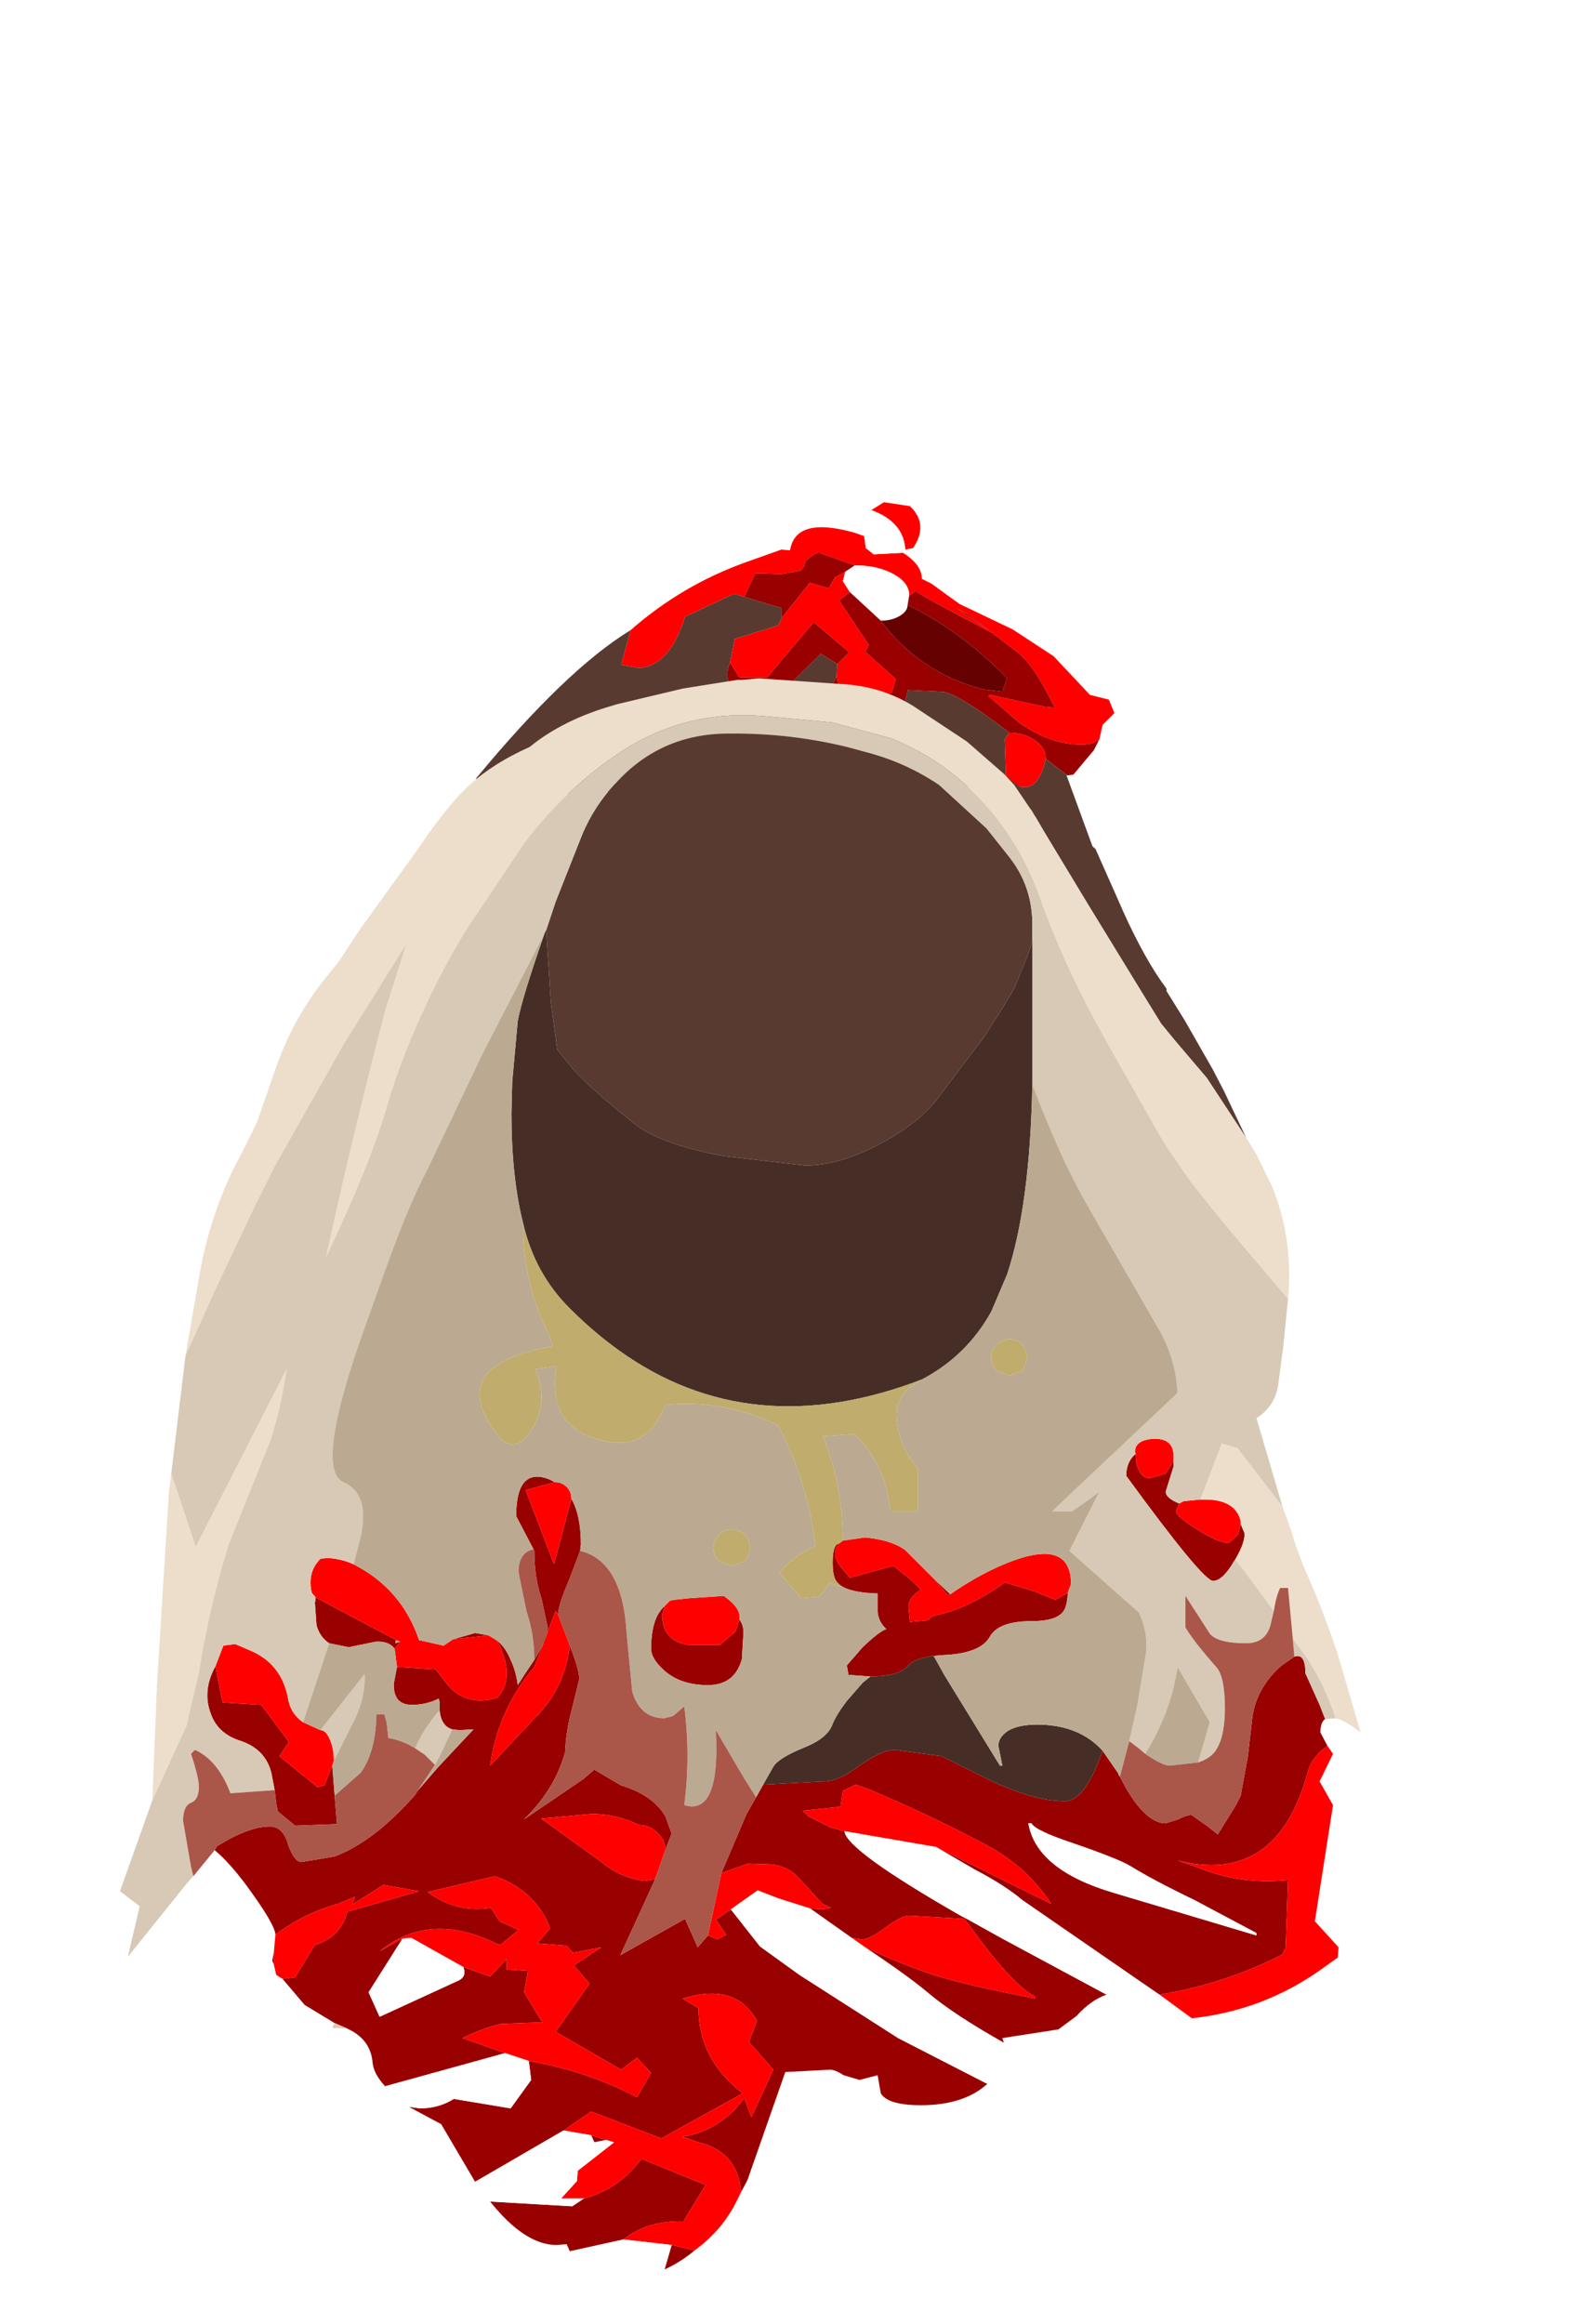 <?xml version="1.0" encoding="UTF-8" standalone="no"?>
<svg xmlns:ffdec="https://www.free-decompiler.com/flash" xmlns:xlink="http://www.w3.org/1999/xlink" ffdec:objectType="frame" height="147.15px" width="100.35px" xmlns="http://www.w3.org/2000/svg">
  <g transform="matrix(1.0, 0.0, 0.0, 1.0, 49.1, 86.8)">
    <use ffdec:characterId="1891" height="22.85" id="neck" transform="matrix(1.0, 0.0, 0.0, 1.0, -18.95, -55.0)" width="40.45" xlink:href="#sprite0"/>
    <use ffdec:characterId="1894" height="102.7" transform="matrix(1.0, 0.0, 0.0, 1.0, -41.5, -43.85)" width="78.6" xlink:href="#shape1"/>
    <use ffdec:characterId="1138" height="0.0" id="spineRef" transform="matrix(1.0, 0.0, 0.0, 1.0, 10.85, -50.9)" width="0.0" xlink:href="#sprite1"/>
  </g>
  <defs>
    <g id="sprite0" transform="matrix(1.0, 0.0, 0.0, 1.0, 19.6, 12.75)">
      <use ffdec:characterId="1890" height="22.85" transform="matrix(1.0, 0.0, 0.0, 1.0, -19.6, -12.75)" width="40.45" xlink:href="#shape0"/>
    </g>
    <g id="shape0" transform="matrix(1.0, 0.0, 0.0, 1.0, 19.6, 12.75)">
      <path d="M5.45 -12.25 L6.25 -12.75 7.9 -12.5 Q9.1 -11.35 8.1 -9.85 L7.6 -9.75 Q7.5 -11.5 5.45 -12.25 M7.45 -9.55 Q8.65 -8.8 8.65 -7.9 L9.25 -7.6 10.7 -6.55 11.05 -6.3 14.4 -4.7 17.0 -3.0 19.3 -0.55 20.5 -0.25 20.85 0.6 20.1 1.35 19.9 2.25 Q19.55 2.6 18.75 2.6 16.8 2.6 14.8 1.2 L12.85 -0.5 13.0 -0.55 16.45 0.2 17.0 0.25 17.0 0.1 16.6 -0.65 Q15.55 -2.65 14.65 -3.3 L11.55 -5.65 10.85 -6.05 13.15 -4.45 Q9.1 -6.55 8.3 -7.1 L8.25 -7.1 7.85 -6.85 Q7.85 -7.65 6.85 -8.2 5.85 -8.75 4.4 -8.75 L2.15 -9.55 Q1.9 -9.55 1.5 -9.2 L1.25 -9.0 Q1.25 -8.6 0.9 -8.4 L-0.25 -8.2 -1.9 -8.25 -2.6 -6.75 -3.25 -6.95 -6.35 -5.5 Q-7.3 -2.4 -9.25 -2.25 L-10.4 -2.45 -9.8 -4.65 Q-6.55 -7.5 -2.5 -8.95 L-0.25 -9.75 0.3 -9.7 Q0.65 -11.9 4.45 -10.8 L5.0 -10.6 5.1 -9.85 5.6 -9.45 7.45 -9.55 M4.1 -7.05 L3.4 -6.55 5.3 -3.7 5.05 -3.3 7.0 -1.55 6.75 -0.7 6.35 -0.55 Q4.65 0.15 3.4 -1.0 L3.25 -1.7 3.3 -2.5 4.05 -3.25 1.8 -5.15 -1.15 -1.65 -2.9 -1.65 -3.5 -2.6 -3.2 -4.1 -0.45 -4.95 -0.2 -5.45 1.55 -7.65 2.75 -7.3 3.15 -8.0 3.8 -8.35 3.65 -7.75 4.1 -7.05 M14.2 1.85 Q15.15 1.85 15.85 2.35 16.5 2.8 16.5 3.5 16.0 5.8 14.55 5.15 L14.0 5.05 13.9 2.25 14.2 1.85" fill="#ff0000" fill-rule="evenodd" stroke="none"/>
      <path d="M7.6 -9.75 L7.45 -9.55 5.6 -9.45 5.1 -9.85 5.0 -10.6 5.45 -12.25 Q7.5 -11.5 7.6 -9.75 M7.85 -6.85 L7.75 -6.25 Q7.75 -5.85 7.25 -5.55 6.75 -5.25 6.05 -5.25 L4.1 -7.05 3.65 -7.75 3.8 -8.35 4.4 -8.75 Q5.85 -8.75 6.85 -8.2 7.85 -7.65 7.85 -6.85" fill="#ffffff" fill-rule="evenodd" stroke="none"/>
      <path d="M19.9 2.25 L19.55 2.95 18.25 4.5 17.85 4.55 17.8 4.5 16.5 3.5 Q16.5 2.8 15.85 2.35 15.15 1.85 14.2 1.85 10.75 -0.8 9.85 -0.75 L7.75 -0.85 7.75 -0.8 7.45 0.5 Q6.9 1.25 5.35 1.25 3.5 1.25 3.0 0.4 2.8 -0.05 2.9 -0.5 2.9 -1.2 3.25 -1.7 L3.4 -1.0 Q4.65 0.15 6.35 -0.55 L6.75 -0.7 7.0 -1.55 5.05 -3.3 5.3 -3.7 3.4 -6.55 4.1 -7.05 6.05 -5.25 Q8.5 -1.95 12.55 -0.9 L13.75 -0.75 14.05 -1.6 Q11.2 -4.55 7.75 -6.25 L7.85 -6.85 8.25 -7.1 8.3 -7.1 Q9.1 -6.55 13.15 -4.45 L10.85 -6.05 11.55 -5.65 14.65 -3.3 Q15.55 -2.65 16.6 -0.65 L17.0 0.1 17.0 0.25 16.45 0.2 13.0 -0.55 12.85 -0.5 14.8 1.2 Q16.8 2.6 18.75 2.6 19.55 2.6 19.9 2.25 M-2.6 -6.75 L-1.9 -8.25 -0.25 -8.2 0.9 -8.4 Q1.25 -8.6 1.25 -9.0 L1.5 -9.2 Q1.9 -9.55 2.15 -9.55 L4.4 -8.75 3.8 -8.35 3.15 -8.0 2.75 -7.3 1.55 -7.65 -0.2 -5.45 -0.25 -5.6 -0.25 -6.05 -2.6 -6.75 M3.3 -2.5 L2.25 -3.15 -0.85 -0.1 -2.0 -0.05 -3.0 -0.7 -3.4 -1.05 Q-3.9 -1.7 -3.5 -2.6 L-2.9 -1.65 -1.15 -1.65 1.8 -5.15 4.05 -3.25 3.3 -2.5" fill="#990000" fill-rule="evenodd" stroke="none"/>
      <path d="M7.75 -6.25 Q11.2 -4.55 14.05 -1.6 L13.75 -0.75 12.55 -0.9 Q8.5 -1.95 6.05 -5.25 6.75 -5.25 7.25 -5.55 7.75 -5.85 7.75 -6.25" fill="#650101" fill-rule="evenodd" stroke="none"/>
      <path d="M17.8 4.5 L19.85 10.1 Q16.55 7.15 15.15 6.9 7.6 3.3 4.1 2.8 0.6 2.25 -2.5 2.75 L-2.55 2.75 Q-5.65 3.3 -8.0 4.6 -10.4 5.9 -14.2 5.7 -18.05 5.5 -19.6 4.75 -13.9 -2.15 -9.8 -4.65 L-10.4 -2.45 -9.25 -2.25 Q-7.3 -2.4 -6.35 -5.5 L-3.25 -6.95 -2.6 -6.75 -0.25 -6.05 -0.25 -5.6 -0.2 -5.45 -0.45 -4.95 -3.2 -4.1 -3.5 -2.6 Q-3.9 -1.7 -3.4 -1.05 L-3.0 -0.7 -2.0 -0.05 -0.85 -0.1 2.25 -3.15 3.3 -2.5 3.25 -1.7 Q2.9 -1.2 2.9 -0.5 2.8 -0.05 3.0 0.4 3.5 1.25 5.35 1.25 6.9 1.25 7.45 0.5 L7.75 -0.8 7.75 -0.85 9.85 -0.75 Q10.75 -0.8 14.2 1.85 L13.9 2.25 14.0 5.05 14.55 5.15 Q16.0 5.8 16.5 3.5 L17.8 4.5" fill="#583a30" fill-rule="evenodd" stroke="none"/>
    </g>
    <g id="shape1" transform="matrix(1.0, 0.0, 0.0, 1.0, 41.5, 43.85)">
      <path d="M34.85 22.05 Q34.55 22.25 34.55 22.9 L35.0 23.75 Q34.0 24.45 33.75 25.4 31.8 32.6 25.5 31.0 L26.8 31.45 Q29.45 32.55 32.5 32.25 L32.35 36.5 32.15 36.95 Q28.55 38.8 24.35 39.5 L22.1 37.95 15.65 33.5 Q14.6 32.6 12.6 31.55 L10.2 30.15 17.5 33.75 Q15.9 31.3 13.15 29.9 9.65 28.05 5.95 26.5 L5.1 26.2 4.3 26.6 4.15 27.6 1.75 27.85 2.1 28.2 3.5 28.9 4.4 29.15 Q4.5 30.35 11.85 34.55 L12.15 34.7 14.4 35.95 21.0 39.5 Q20.0 39.85 19.1 40.85 L17.95 41.7 14.4 42.25 14.5 42.55 Q11.3 40.75 9.65 39.35 8.4 38.3 5.7 36.5 7.6 37.4 9.6 38.1 11.55 38.8 16.5 39.75 L16.4 39.55 16.25 39.5 Q15.0 38.7 13.0 36.05 L12.0 34.7 11.15 34.65 8.5 34.5 Q8.0 34.5 7.0 35.25 6.0 36.0 5.5 36.0 L4.85 35.9 2.3 34.1 2.25 34.05 3.0 34.1 3.55 34.0 3.0 33.75 1.45 32.05 Q0.85 31.4 -0.2 31.25 L-1.7 31.2 -3.4 31.8 -1.8 28.05 -1.2 27.0 -0.75 26.2 3.0 26.0 Q3.95 26.05 5.35 25.0 6.75 24.0 7.6 24.0 L10.55 24.4 13.25 25.75 Q16.3 27.25 18.35 27.25 19.65 27.25 20.75 24.05 L21.75 25.5 21.75 25.55 21.85 25.7 22.25 26.45 Q23.55 28.65 24.75 28.65 L25.55 28.4 Q25.9 28.2 26.2 28.15 L26.35 28.1 27.35 28.8 28.05 29.35 29.2 27.5 29.5 26.9 29.95 24.45 30.25 21.85 Q30.55 20.0 32.1 18.65 L32.9 18.1 Q33.6 17.85 33.6 19.15 L34.5 21.15 34.85 22.05 M13.45 45.15 Q11.95 46.5 9.25 46.5 7.15 46.5 6.7 45.75 L6.5 44.6 5.35 44.9 4.35 44.6 Q3.8 44.25 3.5 44.25 L0.65 44.4 -1.75 51.25 -2.15 52.0 Q-2.35 49.45 -4.85 48.85 L-5.85 48.5 Q-3.45 48.1 -1.95 46.05 L-1.5 47.25 -0.1 44.25 -1.65 42.5 -1.15 41.15 Q-2.5 38.7 -5.85 39.75 L-4.85 40.35 Q-4.85 43.6 -2.05 45.75 L-7.2 48.6 -11.65 46.9 -13.4 48.1 -19.0 51.35 -21.15 47.7 -23.2 46.6 -22.5 46.7 Q-21.3 46.7 -20.35 46.1 L-16.75 46.7 -15.45 44.9 -15.6 43.7 Q-11.85 44.35 -8.75 46.0 L-7.85 44.45 -8.75 43.5 -9.75 44.25 -13.9 41.85 -11.75 38.8 -12.75 37.65 -11.0 36.5 -12.8 36.85 -13.2 36.4 -15.05 36.25 -14.25 35.3 -14.5 34.7 Q-15.55 32.75 -17.75 32.0 L-22.0 33.0 Q-20.2 34.35 -18.0 34.0 L-17.45 34.85 -16.25 35.4 -17.4 36.35 -17.7 36.25 Q-21.9 34.2 -25.05 36.75 L-23.6 35.95 -25.75 39.35 -25.05 40.9 -20.15 38.65 Q-19.5 38.4 -19.75 37.75 L-18.05 38.35 -17.0 37.25 -17.0 37.9 -15.65 38.0 -15.9 39.35 -14.75 41.25 -17.35 41.35 Q-18.6 41.65 -19.8 42.25 L-17.1 43.2 -24.7 45.3 Q-25.45 44.5 -25.5 43.75 -25.65 42.3 -27.1 41.65 L-27.2 41.6 -27.9 41.3 -29.8 40.15 -31.2 38.5 -30.4 38.4 -29.15 36.35 Q-27.5 35.85 -27.1 34.25 L-22.55 32.95 -24.8 32.55 -26.8 33.8 -26.6 33.3 -27.7 33.75 Q-29.85 34.35 -31.65 35.7 -31.7 35.0 -33.55 32.5 -34.6 31.1 -35.5 30.35 L-35.35 30.1 Q-33.35 28.85 -32.0 28.85 -31.25 28.85 -30.9 29.8 L-30.85 30.0 Q-30.45 31.1 -30.0 31.1 L-27.9 30.75 Q-25.4 29.8 -22.8 26.85 L-22.65 26.6 -21.35 25.1 -19.1 22.7 -20.0 22.75 -20.45 22.7 Q-21.15 22.5 -21.25 21.5 L-21.25 21.0 -21.3 20.75 Q-22.1 21.15 -23.0 21.15 -24.2 21.15 -24.15 19.8 L-23.95 18.75 -21.5 18.9 -21.0 19.55 Q-19.75 21.35 -17.6 20.7 -16.75 19.8 -17.1 18.35 L-17.4 17.45 -17.65 17.05 Q-17.1 17.45 -16.75 18.3 -16.4 19.05 -16.3 19.9 L-15.85 19.2 -15.25 18.3 Q-14.4 16.95 -14.4 16.25 L-14.8 14.4 Q-15.25 13.1 -15.25 11.4 L-15.3 11.3 -16.4 9.2 Q-16.4 6.1 -14.35 6.85 L-13.95 7.05 -15.8 7.55 -14.0 12.25 -12.9 8.1 Q-12.3 9.15 -12.3 11.0 L-12.35 11.4 -13.05 13.25 Q-13.7 14.75 -13.75 15.4 L-13.9 15.2 -15.05 18.25 -15.25 18.75 -15.5 19.05 Q-17.6 21.7 -18.05 25.0 L-14.9 21.65 Q-13.3 19.9 -13.0 17.4 -12.4 18.95 -12.4 19.5 L-12.85 21.35 Q-13.25 22.8 -13.3 24.15 -13.95 26.5 -15.9 28.4 L-12.15 25.85 -11.45 25.25 -9.75 26.25 Q-7.75 26.85 -6.95 28.2 L-6.55 29.3 -6.95 30.35 Q-6.95 29.7 -7.45 29.25 -7.95 28.75 -8.65 28.75 -9.9 28.1 -11.55 28.05 L-14.8 28.35 -11.0 31.1 Q-9.8 32.1 -8.3 32.3 L-7.6 32.2 -9.8 37.0 -5.7 34.7 -4.9 36.5 -4.25 35.75 -3.65 36.0 -3.1 35.7 -3.75 34.75 -2.8 34.1 -0.95 36.45 1.55 38.25 7.8 42.25 13.45 45.15 M-5.1 55.7 Q-6.0 56.45 -7.0 56.9 L-6.55 55.35 -5.1 55.7 M-13.0 55.75 L-13.2 55.3 -13.85 55.35 Q-15.85 55.35 -18.05 52.6 L-12.85 52.9 -12.1 52.4 Q-10.35 51.95 -9.05 50.6 L-8.45 49.9 -4.4 51.55 -5.8 53.85 Q-8.1 53.8 -9.6 55.0 L-13.0 55.75 M-31.75 37.6 L-31.85 37.35 -31.75 36.8 -31.75 37.6 M29.15 11.95 L29.05 12.1 Q28.35 13.3 27.75 13.3 27.1 13.3 22.25 6.65 22.25 5.75 22.85 5.25 L22.9 5.9 Q23.15 6.8 23.75 6.8 L24.75 6.5 25.25 5.7 25.25 6.05 25.0 6.85 24.75 7.65 Q24.75 8.05 25.6 8.4 L25.4 8.9 Q25.4 9.2 26.75 10.05 28.1 10.9 28.75 10.9 L29.35 10.35 29.5 9.7 29.75 10.3 Q29.75 10.95 29.15 11.95 M10.1 13.2 L11.1 14.15 10.95 14.2 10.1 13.2 M18.55 14.05 Q18.5 14.95 18.25 15.25 17.8 15.85 16.25 15.85 14.15 15.85 13.6 16.85 13.0 17.9 10.65 18.0 L10.05 18.05 Q8.8 18.2 8.35 18.75 7.75 19.35 6.05 19.35 L6.0 19.35 4.65 19.25 4.55 18.65 5.55 17.5 Q6.6 16.5 7.05 16.35 6.55 15.9 6.5 15.25 L6.5 14.1 Q4.75 14.05 4.1 13.55 L3.95 13.4 Q3.65 13.1 3.65 12.15 3.65 11.25 3.9 11.0 L4.1 10.9 Q3.8 11.15 3.8 11.65 3.8 11.9 4.15 12.4 L4.75 13.1 7.1 12.45 7.5 12.35 8.45 13.1 9.25 13.85 Q8.5 14.3 8.45 14.9 L8.55 15.9 9.65 15.8 9.95 15.55 10.5 15.4 Q12.4 14.95 14.55 13.4 L16.4 13.95 17.75 14.5 18.55 14.05 M-20.4 17.0 L-19.0 16.6 -18.15 16.75 -20.4 17.0 M16.25 28.65 L16.05 28.65 Q16.55 31.6 21.45 33.05 L30.5 35.75 30.5 35.6 26.55 33.5 Q23.95 32.25 22.5 31.35 21.75 30.9 18.85 29.9 16.45 29.1 16.25 28.65 M-2.25 15.75 Q-2.0 16.1 -2.0 16.55 L-2.1 18.25 Q-2.55 19.9 -4.25 19.9 -6.05 19.9 -7.1 18.9 -7.85 18.2 -7.85 17.6 -7.85 15.65 -7.0 14.9 L-7.15 15.45 Q-7.15 17.1 -5.5 17.35 L-3.5 17.35 -2.5 16.5 -2.25 15.75 M-29.1 14.35 L-24.0 17.05 -24.05 17.15 -24.05 17.25 -23.75 17.15 -24.1 17.6 Q-24.45 17.1 -25.3 17.15 L-27.0 17.5 -28.25 17.25 Q-28.85 16.85 -29.05 16.1 L-29.15 14.7 -29.1 14.35 M-31.7 26.55 L-31.9 25.5 Q-32.25 24.0 -33.8 23.45 -35.3 23.0 -35.75 21.7 -36.3 20.25 -35.45 18.7 L-35.0 21.0 -32.55 21.15 -30.8 23.5 -31.4 24.4 -29.0 26.35 -28.55 26.25 -28.05 25.0 -27.9 26.9 -27.75 28.7 -30.4 28.8 -31.5 27.9 -31.6 27.4 -31.7 26.55 M-11.65 48.4 L-10.7 48.7 -11.45 48.85 -11.65 48.4" fill="#990000" fill-rule="evenodd" stroke="none"/>
      <path d="M35.0 23.75 L35.35 24.25 34.5 26.0 35.35 27.5 34.2 34.85 35.7 36.5 35.65 37.15 34.6 37.9 Q30.95 40.5 26.4 41.0 L24.35 39.5 Q28.55 38.8 32.15 36.95 L32.35 36.5 32.5 32.25 Q29.45 32.55 26.8 31.45 L25.5 31.0 Q31.8 32.6 33.75 25.4 34.0 24.45 35.0 23.75 M-2.15 52.0 L-2.55 52.8 Q-3.45 54.5 -5.1 55.7 L-6.55 55.35 -9.6 55.0 Q-8.1 53.8 -5.8 53.85 L-4.4 51.55 -8.45 49.9 -9.05 50.6 Q-10.35 51.95 -12.1 52.4 L-13.55 52.4 -12.55 51.3 -12.5 50.65 -10.2 48.85 -10.7 48.7 -11.65 48.4 -13.4 48.1 -11.65 46.9 -7.2 48.6 -2.05 45.75 Q-4.85 43.6 -4.85 40.35 L-5.85 39.75 Q-2.5 38.7 -1.15 41.15 L-1.65 42.5 -0.1 44.25 -1.5 47.25 -1.95 46.05 Q-3.45 48.1 -5.85 48.5 L-4.85 48.85 Q-2.35 49.45 -2.15 52.0 M-31.2 38.5 L-31.6 38.25 -31.75 37.6 -31.75 36.8 -31.65 35.7 Q-29.85 34.35 -27.7 33.75 L-26.6 33.3 -26.8 33.8 -24.8 32.55 -22.55 32.95 -27.1 34.25 Q-27.5 35.85 -29.15 36.35 L-30.4 38.4 -31.2 38.5 M22.85 5.25 L22.8 5.15 Q22.8 4.35 24.05 4.3 25.25 4.3 25.25 5.4 L25.25 5.7 24.75 6.5 23.75 6.8 Q23.15 6.8 22.9 5.9 L22.85 5.25 M25.6 8.4 L25.9 8.25 26.95 8.15 27.25 8.15 Q29.15 8.15 29.5 9.5 L29.5 9.7 29.35 10.35 28.75 10.9 Q28.1 10.9 26.75 10.05 25.4 9.2 25.4 8.9 L25.6 8.4 M4.3 10.75 L5.7 10.55 Q7.35 10.7 8.25 11.35 L10.1 13.2 10.95 14.2 11.1 14.15 Q12.6 13.1 14.15 12.4 18.75 10.35 18.75 13.5 L18.55 14.05 17.75 14.5 16.4 13.95 14.55 13.4 Q12.4 14.95 10.5 15.4 L9.95 15.55 9.65 15.8 8.55 15.9 8.45 14.9 Q8.5 14.3 9.25 13.85 L8.45 13.1 7.5 12.35 7.1 12.45 4.75 13.1 4.15 12.4 Q3.8 11.9 3.8 11.65 3.8 11.15 4.1 10.9 L4.3 10.75 M-26.7 12.25 Q-23.65 13.8 -22.55 17.05 L-21.0 17.4 -20.4 17.0 -18.15 16.75 -17.65 17.05 -17.4 17.45 -17.1 18.35 Q-16.75 19.8 -17.6 20.7 -19.75 21.35 -21.0 19.55 L-21.5 18.9 -23.95 18.75 -24.1 17.6 -23.75 17.15 -24.0 17.05 -29.1 14.35 -29.35 14.05 Q-29.65 12.75 -28.8 11.9 L-28.35 11.85 Q-27.45 11.9 -26.7 12.25 M-13.95 7.05 Q-13.5 7.05 -13.2 7.35 -12.9 7.65 -12.9 8.1 L-14.0 12.25 -15.8 7.55 -13.95 7.05 M4.85 35.9 L5.5 36.0 Q6.0 36.0 7.0 35.25 8.0 34.5 8.5 34.5 L11.15 34.65 12.0 34.7 13.0 36.05 Q15.0 38.7 16.25 39.5 L16.4 39.55 16.5 39.75 Q11.55 38.8 9.6 38.1 7.6 37.4 5.7 36.5 L4.85 35.9 M4.4 29.15 L3.5 28.9 2.1 28.2 1.75 27.85 4.15 27.6 4.3 26.6 5.1 26.2 5.95 26.5 Q9.65 28.05 13.15 29.9 15.9 31.3 17.5 33.75 L10.2 30.15 4.4 29.15 M2.25 34.05 L0.5 33.5 0.2 33.4 -1.1 32.9 -2.8 34.1 -3.75 34.75 -3.1 35.7 -3.65 36.0 -4.25 35.75 -3.4 31.8 -1.7 31.2 -0.2 31.25 Q0.85 31.4 1.45 32.05 L3.0 33.75 3.55 34.0 3.0 34.1 2.25 34.05 M-13.75 15.4 L-13.0 17.4 Q-13.3 19.9 -14.9 21.65 L-18.05 25.0 Q-17.6 21.7 -15.5 19.05 L-15.25 18.75 -15.05 18.25 -13.9 15.2 -13.75 15.4 M-6.95 30.35 L-7.6 32.2 -8.3 32.3 Q-9.8 32.1 -11.0 31.1 L-14.8 28.35 -11.55 28.05 Q-9.9 28.1 -8.65 28.75 -7.95 28.75 -7.45 29.25 -6.95 29.7 -6.95 30.35 M-7.0 14.9 L-6.65 14.55 -6.4 14.5 -5.45 14.4 -3.25 14.25 Q-2.25 14.95 -2.25 15.55 L-2.25 15.75 -2.5 16.5 -3.5 17.35 -5.5 17.35 Q-7.15 17.1 -7.15 15.45 L-7.0 14.9 M-35.45 18.7 L-34.95 17.4 -34.2 17.3 -33.15 17.75 Q-31.25 18.6 -30.85 20.75 -30.7 21.7 -29.9 22.25 L-28.8 22.75 Q-28.45 22.75 -28.2 23.35 -27.95 23.9 -27.95 24.7 L-28.05 25.0 -28.55 26.25 -29.0 26.35 -31.4 24.4 -30.8 23.5 -32.55 21.15 -35.0 21.0 -35.45 18.7 M-23.6 35.95 L-25.05 36.75 Q-21.9 34.2 -17.7 36.25 L-17.4 36.35 -16.25 35.4 -17.45 34.85 -18.0 34.0 Q-20.2 34.35 -22.0 33.0 L-17.75 32.0 Q-15.55 32.75 -14.5 34.7 L-14.25 35.3 -15.05 36.25 -13.2 36.4 -12.8 36.85 -11.0 36.5 -12.75 37.65 -11.75 38.8 -13.9 41.85 -9.75 44.25 -8.75 43.5 -7.85 44.45 -8.75 46.0 Q-11.85 44.35 -15.6 43.7 L-17.1 43.2 -19.8 42.25 Q-18.6 41.65 -17.35 41.35 L-14.75 41.25 -15.9 39.35 -15.65 38.0 -17.0 37.9 -17.0 37.25 -18.05 38.35 -19.75 37.75 -23.05 35.9 -23.6 35.95" fill="#ff0000" fill-rule="evenodd" stroke="none"/>
      <path d="M26.4 41.0 L27.65 42.15 27.25 42.65 21.0 39.5 14.4 35.95 12.15 34.7 11.85 34.55 Q4.5 30.35 4.4 29.15 L10.2 30.15 12.6 31.55 Q14.6 32.6 15.65 33.5 L22.1 37.95 24.35 39.5 26.4 41.0 M14.5 42.55 L17.6 44.2 Q23.4 47.3 24.75 48.25 24.35 48.75 23.6 48.75 21.6 48.75 15.35 46.0 L13.45 45.15 7.8 42.25 1.55 38.25 -0.95 36.45 -2.8 34.1 -1.1 32.9 0.2 33.4 0.5 33.5 2.25 34.05 2.3 34.1 4.85 35.9 5.7 36.5 Q8.4 38.3 9.65 39.35 11.3 40.75 14.5 42.55 M-7.0 56.9 L-7.8 58.75 -9.35 58.85 Q-11.15 57.7 -13.4 58.35 L-15.75 58.4 -14.85 57.3 -13.0 55.75 -9.6 55.0 -6.55 55.35 -7.0 56.9 M-18.05 52.6 L-20.45 52.8 -19.0 51.35 -13.4 48.1 -11.65 48.4 -11.45 48.85 -10.7 48.7 -10.2 48.85 -12.5 50.65 -12.55 51.3 -13.55 52.4 -12.1 52.4 -12.85 52.9 -18.05 52.6 M-23.2 46.6 L-24.25 46.25 -24.7 45.3 -17.1 43.2 -15.6 43.7 -15.45 44.9 -16.75 46.7 -20.35 46.1 Q-21.3 46.7 -22.5 46.7 L-23.2 46.6 M16.25 28.65 Q16.45 29.1 18.85 29.9 21.75 30.9 22.5 31.35 23.95 32.25 26.55 33.5 L30.5 35.6 30.5 35.75 21.45 33.05 Q16.55 31.6 16.05 28.65 L16.25 28.65 M-23.6 35.95 L-23.05 35.9 -19.75 37.75 Q-19.5 38.4 -20.15 38.65 L-25.05 40.9 -25.75 39.35 -23.6 35.95" fill="#ffffff" fill-rule="evenodd" stroke="none"/>
      <path d="M14.6 -37.7 L20.3 -33.05 21.5 -30.35 22.05 -29.1 Q23.45 -26.0 24.8 -24.2 L24.8 -24.05 25.95 -22.2 27.75 -19.05 28.45 -17.7 29.85 -14.75 27.45 -18.4 27.35 -18.55 25.35 -20.9 24.45 -22.0 23.25 -23.95 19.85 -29.5 17.1 -34.05 16.25 -35.5 16.2 -35.55 15.15 -37.1 14.6 -37.7 M-14.5 -27.9 L-13.9 -29.7 -12.2 -34.0 Q-11.45 -35.75 -10.2 -37.1 L-10.1 -37.2 Q-7.25 -40.35 -2.95 -40.35 1.5 -40.4 5.7 -39.2 8.25 -38.55 10.4 -37.1 L13.4 -34.35 14.75 -32.65 Q16.35 -30.7 16.3 -28.1 L16.3 -27.2 16.0 -26.3 15.15 -24.2 14.4 -22.95 13.25 -21.15 10.6 -17.65 Q9.35 -15.8 6.7 -14.4 4.1 -13.0 1.9 -13.0 L-3.25 -13.6 Q-7.3 -14.35 -8.9 -15.65 -11.5 -17.7 -12.75 -19.05 L-13.8 -20.35 -14.2 -23.35 -14.5 -27.9" fill="#583a30" fill-rule="evenodd" stroke="none"/>
      <path d="M29.85 -14.75 L30.5 -13.7 31.5 -11.65 Q32.85 -8.3 32.5 -4.55 L28.35 -9.45 26.35 -11.95 24.8 -14.2 24.35 -14.95 21.45 -20.05 20.45 -21.85 Q18.25 -25.85 16.75 -30.05 15.35 -34.0 12.3 -36.9 L12.1 -37.1 11.5 -37.6 Q9.7 -39.1 7.35 -40.05 L3.65 -41.05 -0.6 -41.45 Q-5.65 -41.9 -9.75 -39.2 L-10.2 -38.9 Q-13.45 -36.65 -15.9 -33.4 L-19.55 -27.95 Q-21.15 -25.35 -22.4 -22.55 -23.65 -19.85 -24.5 -17.05 -25.6 -13.15 -28.45 -7.2 -26.45 -16.2 -24.65 -22.95 L-23.35 -27.05 -27.35 -20.65 -31.7 -12.95 -32.95 -10.45 -35.55 -4.95 -37.35 -0.95 -36.45 -6.15 Q-35.85 -9.5 -34.45 -12.5 L-33.4 -14.55 -32.8 -15.8 -31.65 -19.1 Q-30.65 -22.05 -28.7 -24.6 L-27.65 -25.9 -26.3 -27.95 -22.65 -33.0 Q-20.7 -35.9 -19.3 -37.15 -17.8 -38.5 -15.55 -39.5 -13.4 -41.25 -10.2 -42.15 L-10.05 -42.2 -5.85 -43.2 -2.4 -43.75 -2.1 -43.75 -1.05 -43.85 4.0 -43.5 Q6.65 -43.4 8.75 -42.1 L12.15 -39.85 14.5 -37.8 14.6 -37.7 15.15 -37.1 16.2 -35.55 16.25 -35.5 17.1 -34.05 19.85 -29.5 23.25 -23.95 24.45 -22.0 25.35 -20.9 27.35 -18.55 27.45 -18.4 29.85 -14.75 M32.15 8.6 L32.7 10.1 32.95 10.95 33.45 12.3 Q34.65 14.95 35.65 17.95 L37.1 22.9 36.7 22.6 Q36.0 22.1 35.5 22.0 L35.5 21.95 Q34.75 19.65 33.4 17.75 L32.8 16.95 32.5 13.75 32.0 13.75 Q31.75 14.25 31.6 15.2 L29.6 12.5 29.15 11.95 Q29.75 10.95 29.75 10.3 L29.5 9.7 29.5 9.5 Q29.15 8.15 27.25 8.15 L26.95 8.15 28.3 4.6 29.3 4.9 32.15 8.6 M-39.45 27.2 L-39.15 19.75 -38.4 7.7 -38.25 6.5 -36.7 11.15 -30.95 -0.1 Q-31.25 2.15 -31.95 4.35 L-32.85 6.6 -34.6 10.95 Q-35.85 14.95 -36.5 19.1 L-37.3 22.5 -39.45 27.2" fill="#ecdecb" fill-rule="evenodd" stroke="none"/>
      <path d="M32.5 -4.55 L32.2 -1.55 31.9 0.7 Q31.75 2.2 30.5 3.0 L32.15 8.6 29.3 4.9 28.3 4.6 26.95 8.15 25.9 8.25 25.6 8.4 Q24.75 8.05 24.75 7.65 L25.0 6.85 25.25 6.05 25.25 5.7 25.25 5.4 Q25.25 4.3 24.05 4.3 22.8 4.35 22.8 5.15 L22.85 5.25 Q22.25 5.75 22.25 6.65 27.1 13.3 27.75 13.3 28.35 13.3 29.05 12.1 L29.15 11.95 29.6 12.5 31.6 15.2 31.4 16.05 Q31.1 17.25 29.85 17.25 28.05 17.25 27.55 16.65 L26.0 14.25 26.0 16.25 Q26.5 17.1 27.95 18.75 28.5 19.35 28.5 21.35 28.5 23.45 27.75 24.25 27.4 24.6 26.8 24.8 L27.55 22.25 25.5 18.75 Q25.1 21.5 23.6 24.0 L23.45 24.25 23.1 23.95 22.45 23.45 22.4 23.6 22.45 23.4 22.95 21.2 23.5 17.9 Q23.65 16.55 23.05 15.3 L18.65 11.4 20.55 7.65 Q19.7 8.3 18.8 8.9 L17.55 8.9 25.5 1.4 Q25.4 -0.8 24.25 -2.75 L20.35 -9.5 20.3 -9.6 Q19.05 -11.7 18.05 -13.9 17.1 -16.0 16.3 -18.15 L16.3 -27.2 16.3 -28.1 Q16.35 -30.7 14.75 -32.65 L13.4 -34.35 10.4 -37.1 Q8.25 -38.55 5.7 -39.2 1.5 -40.4 -2.95 -40.35 -7.25 -40.35 -10.1 -37.2 L-10.2 -37.1 Q-11.45 -35.75 -12.2 -34.0 L-13.9 -29.7 -14.5 -27.9 -14.6 -27.7 -18.55 -20.05 -22.05 -12.7 Q-23.25 -10.5 -25.05 -5.4 L-26.35 -1.75 Q-29.1 6.25 -27.35 7.05 -25.65 7.8 -26.25 10.5 L-26.7 12.25 Q-27.45 11.9 -28.35 11.85 L-28.8 11.9 Q-29.65 12.75 -29.35 14.05 L-29.1 14.35 -29.15 14.7 -29.05 16.1 Q-28.85 16.85 -28.25 17.25 L-29.9 22.25 Q-30.7 21.7 -30.85 20.75 -31.25 18.6 -33.15 17.75 L-34.2 17.3 -34.95 17.4 -35.45 18.7 Q-36.3 20.25 -35.75 21.7 -35.3 23.0 -33.8 23.45 -32.25 24.0 -31.9 25.5 L-31.7 26.55 -34.5 26.75 Q-35.3 24.65 -36.75 24.0 L-37.0 24.25 Q-36.5 25.75 -36.5 26.35 -36.5 27.15 -37.0 27.35 -37.5 27.55 -37.5 28.5 L-37.0 31.4 -36.85 32.0 -36.95 32.1 -37.3 32.5 -41.0 37.1 -40.25 33.9 -41.5 32.95 -39.45 27.2 -37.3 22.5 -36.5 19.1 Q-35.85 14.95 -34.6 10.95 L-32.85 6.6 -31.95 4.35 Q-31.25 2.15 -30.95 -0.1 L-36.7 11.15 -38.25 6.5 -37.35 -0.95 -35.55 -4.95 -32.95 -10.45 -31.7 -12.95 -27.35 -20.65 -23.35 -27.05 -24.65 -22.95 Q-26.45 -16.2 -28.45 -7.2 -25.6 -13.15 -24.5 -17.05 -23.65 -19.85 -22.4 -22.55 -21.15 -25.35 -19.55 -27.95 L-15.9 -33.4 Q-13.45 -36.65 -10.2 -38.9 L-9.75 -39.2 Q-5.65 -41.9 -0.6 -41.45 L3.65 -41.05 7.35 -40.05 Q9.7 -39.1 11.5 -37.6 L12.1 -37.1 12.3 -36.9 Q15.35 -34.0 16.75 -30.05 18.25 -25.85 20.45 -21.85 L21.45 -20.05 24.35 -14.95 24.8 -14.2 26.35 -11.95 28.35 -9.45 32.5 -4.55 M35.5 22.0 L34.85 22.05 34.5 21.15 33.6 19.15 Q33.6 17.85 32.9 18.1 L32.8 16.95 33.4 17.75 Q34.75 19.65 35.5 21.95 L35.5 22.0 M-27.1 41.65 L-28.05 41.6 -27.9 41.3 -27.2 41.6 -27.1 41.65 M-21.25 21.5 Q-21.15 22.5 -20.45 22.7 L-21.25 24.4 -21.55 24.95 -22.2 24.3 -22.8 23.9 Q-22.2 22.55 -21.25 21.5 M-28.8 22.75 L-26.0 19.2 Q-25.95 20.8 -26.75 22.3 L-27.65 24.1 -27.95 24.7 Q-27.95 23.9 -28.2 23.35 -28.45 22.75 -28.8 22.75" fill="#d7c9b5" fill-rule="evenodd" stroke="none"/>
      <path d="M-14.5 -27.9 L-14.2 -23.35 -13.8 -20.35 -12.75 -19.05 Q-11.5 -17.7 -8.9 -15.65 -7.3 -14.35 -3.25 -13.6 L1.9 -13.0 Q4.1 -13.0 6.7 -14.4 9.35 -15.8 10.6 -17.65 L13.25 -21.15 14.4 -22.95 15.15 -24.2 16.0 -26.3 16.3 -27.2 16.3 -18.15 Q16.15 -10.45 14.7 -6.1 L13.7 -3.75 Q12.15 -0.95 9.3 0.55 -1.55 4.7 -9.9 -1.3 -11.5 -2.45 -12.95 -3.9 -15.2 -6.1 -15.95 -9.3 -16.7 -12.25 -16.7 -16.3 L-16.65 -18.3 -16.3 -22.15 Q-16.05 -23.55 -14.6 -27.7 L-14.5 -27.9 M10.05 18.05 L10.75 19.3 14.25 25.0 14.4 25.0 14.15 23.75 Q14.15 23.2 14.75 22.8 15.4 22.4 16.6 22.4 19.25 22.4 20.75 24.05 19.65 27.25 18.35 27.25 16.3 27.25 13.25 25.75 L10.55 24.4 7.6 24.0 Q6.75 24.0 5.35 25.0 3.95 26.05 3.0 26.0 L-0.75 26.2 -0.1 25.05 Q0.25 24.5 1.85 23.85 3.35 23.25 3.65 22.35 3.9 21.75 4.55 20.9 L5.55 19.75 6.05 19.35 Q7.75 19.35 8.35 18.75 8.8 18.2 10.05 18.05" fill="#462e26" fill-rule="evenodd" stroke="none"/>
      <path d="M16.3 -18.15 Q17.1 -16.0 18.05 -13.9 19.05 -11.7 20.3 -9.6 L20.35 -9.5 24.25 -2.75 Q25.4 -0.8 25.5 1.4 L17.55 8.9 18.8 8.9 Q19.7 8.3 20.55 7.65 L18.65 11.4 23.05 15.3 Q23.65 16.55 23.5 17.9 L22.95 21.2 22.45 23.4 22.4 23.6 21.85 25.7 21.75 25.55 21.75 25.5 20.75 24.05 Q19.25 22.4 16.6 22.4 15.4 22.4 14.75 22.8 14.15 23.2 14.15 23.75 L14.4 25.0 14.25 25.0 10.75 19.3 10.05 18.05 10.65 18.0 Q13.0 17.9 13.6 16.85 14.15 15.85 16.25 15.85 17.8 15.85 18.25 15.25 18.5 14.95 18.55 14.05 L18.75 13.5 Q18.75 10.35 14.15 12.4 12.6 13.1 11.1 14.15 L10.1 13.2 8.25 11.35 Q7.35 10.7 5.7 10.55 L4.3 10.75 Q4.3 7.35 3.05 4.15 L5.05 4.0 Q7.05 6.0 7.3 8.9 L9.05 8.9 9.05 6.15 Q7.8 4.75 7.7 2.9 7.65 1.75 8.6 1.0 L9.3 0.55 Q12.15 -0.95 13.7 -3.75 L14.7 -6.1 Q16.15 -10.45 16.3 -18.15 M23.45 24.25 L23.6 24.0 Q25.1 21.5 25.5 18.75 L27.55 22.25 26.8 24.8 25.0 25.0 Q24.55 25.0 23.45 24.25 M14.05 -1.65 Q13.7 -1.35 13.7 -0.85 13.7 -0.35 14.05 0.0 L14.85 0.3 15.7 0.0 16.0 -0.85 15.7 -1.65 Q15.35 -2.0 14.85 -2.0 14.35 -2.0 14.05 -1.65 M4.1 13.55 Q4.75 14.05 6.5 14.1 L6.5 15.25 Q6.55 15.9 7.05 16.35 6.6 16.5 5.55 17.5 L4.55 18.65 4.65 19.25 6.0 19.35 6.05 19.35 5.55 19.75 4.55 20.9 Q3.9 21.75 3.65 22.35 3.35 23.25 1.85 23.85 0.25 24.5 -0.1 25.05 L-0.75 26.2 -1.2 27.0 -1.9 25.9 -3.75 22.75 Q-3.45 28.2 -5.75 27.5 -5.35 24.4 -5.75 21.25 L-6.45 21.85 -7.0 22.0 Q-8.55 22.0 -9.05 20.3 L-9.4 16.65 Q-9.65 12.05 -12.35 11.4 L-12.3 11.0 Q-12.3 9.15 -12.9 8.1 -12.9 7.65 -13.2 7.35 -13.5 7.05 -13.95 7.05 L-14.35 6.85 Q-16.4 6.1 -16.4 9.2 L-15.3 11.3 Q-16.25 11.5 -16.25 12.75 L-15.75 15.2 Q-15.25 16.7 -15.25 18.25 L-15.25 18.3 -15.85 19.2 -16.3 19.9 Q-16.4 19.05 -16.75 18.3 -17.1 17.45 -17.65 17.05 L-18.15 16.75 -19.0 16.6 -20.4 17.0 -21.0 17.4 -22.55 17.05 Q-23.65 13.8 -26.7 12.25 L-26.25 10.5 Q-25.65 7.8 -27.35 7.05 -29.1 6.25 -26.35 -1.75 L-25.05 -5.4 Q-23.25 -10.5 -22.05 -12.7 L-18.55 -20.05 -14.6 -27.7 Q-16.05 -23.55 -16.3 -22.15 L-16.65 -18.3 -16.7 -16.3 Q-16.7 -12.25 -15.95 -9.3 -16.0 -5.6 -14.35 -2.35 L-14.15 -1.85 -14.1 -1.55 Q-21.05 -0.35 -17.55 4.1 -16.55 5.3 -15.55 3.9 -14.25 2.05 -15.2 -0.1 L-13.85 -0.3 Q-14.5 3.6 -10.95 4.4 -8.1 5.15 -6.95 2.15 -3.2 1.8 0.2 3.45 2.1 7.05 2.55 11.1 1.85 11.4 1.25 11.85 0.7 12.25 0.3 12.8 L1.65 14.4 2.8 14.3 3.45 13.45 4.05 13.65 4.1 13.55 M-3.9 11.2 Q-3.9 11.7 -3.55 12.05 L-2.75 12.35 -1.9 12.05 Q-1.6 11.7 -1.6 11.2 -1.6 10.7 -1.9 10.4 -2.25 10.05 -2.75 10.05 -3.25 10.05 -3.55 10.4 -3.9 10.7 -3.9 11.2 M-23.95 18.75 L-24.15 19.8 Q-24.2 21.15 -23.0 21.15 -22.1 21.15 -21.3 20.75 L-21.25 21.0 -21.25 21.5 Q-22.2 22.55 -22.8 23.9 -23.6 23.4 -24.5 23.25 L-24.6 22.3 -24.75 21.75 -25.25 21.75 Q-25.3 24.15 -26.25 25.45 L-27.9 26.9 -28.05 25.0 -27.95 24.7 -27.65 24.1 -26.75 22.3 Q-25.95 20.8 -26.0 19.2 L-28.8 22.75 -29.9 22.25 -28.25 17.25 -27.0 17.5 -25.3 17.15 Q-24.45 17.1 -24.1 17.6 L-23.95 18.75 M-20.45 22.7 L-20.0 22.75 -19.1 22.7 -21.35 25.1 -22.65 26.6 -21.55 24.95 -21.25 24.4 -20.45 22.7 M-7.0 14.9 Q-7.85 15.65 -7.85 17.6 -7.85 18.2 -7.1 18.9 -6.05 19.9 -4.25 19.9 -2.55 19.9 -2.1 18.25 L-2.0 16.55 Q-2.0 16.1 -2.25 15.75 L-2.25 15.55 Q-2.25 14.95 -3.25 14.25 L-5.45 14.4 -6.4 14.5 -6.65 14.55 -7.0 14.9 M-24.0 17.05 L-23.75 17.15 -24.05 17.25 -24.05 17.15 -24.0 17.05" fill="#bbaa91" fill-rule="evenodd" stroke="none"/>
      <path d="M9.3 0.55 L8.6 1.0 Q7.65 1.75 7.7 2.9 7.8 4.75 9.05 6.15 L9.05 8.9 7.3 8.9 Q7.05 6.0 5.05 4.0 L3.05 4.15 Q4.3 7.35 4.3 10.75 L4.1 10.9 3.9 11.0 Q3.65 11.25 3.65 12.15 3.65 13.1 3.95 13.4 L4.1 13.55 4.05 13.65 3.45 13.45 2.8 14.3 1.65 14.4 0.3 12.8 Q0.7 12.25 1.25 11.85 1.85 11.4 2.55 11.1 2.1 7.05 0.2 3.45 -3.2 1.8 -6.95 2.15 -8.1 5.15 -10.95 4.4 -14.5 3.6 -13.85 -0.3 L-15.2 -0.1 Q-14.25 2.05 -15.55 3.9 -16.55 5.3 -17.55 4.1 -21.05 -0.35 -14.1 -1.55 L-14.15 -1.85 -14.35 -2.35 Q-16.0 -5.6 -15.95 -9.3 -15.2 -6.1 -12.95 -3.9 -11.5 -2.45 -9.9 -1.3 -1.55 4.7 9.3 0.55 M14.05 -1.65 Q14.35 -2.0 14.85 -2.0 15.35 -2.0 15.7 -1.65 L16.0 -0.85 15.7 0.0 14.85 0.3 14.05 0.0 Q13.7 -0.35 13.7 -0.85 13.7 -1.35 14.05 -1.65 M-3.9 11.2 Q-3.9 10.7 -3.55 10.4 -3.25 10.05 -2.75 10.05 -2.25 10.05 -1.9 10.4 -1.6 10.7 -1.6 11.2 -1.6 11.7 -1.9 12.05 L-2.75 12.35 -3.55 12.05 Q-3.9 11.7 -3.9 11.2" fill="#c0ac6d" fill-rule="evenodd" stroke="none"/>
      <path d="M-35.5 30.35 L-36.85 32.0 -37.0 31.4 -37.5 28.5 Q-37.5 27.55 -37.0 27.35 -36.5 27.15 -36.5 26.35 -36.5 25.75 -37.0 24.25 L-36.75 24.0 Q-35.3 24.65 -34.5 26.75 L-31.7 26.55 -31.6 27.4 -31.5 27.9 -30.4 28.8 -27.75 28.7 -27.9 26.9 -26.25 25.45 Q-25.3 24.15 -25.25 21.75 L-24.75 21.75 -24.6 22.3 -24.5 23.25 Q-23.6 23.4 -22.8 23.9 L-22.2 24.3 -21.55 24.95 -22.65 26.6 -22.8 26.85 Q-25.4 29.8 -27.9 30.75 L-30.0 31.1 Q-30.45 31.1 -30.85 30.0 L-30.9 29.8 Q-31.25 28.85 -32.0 28.85 -33.35 28.85 -35.35 30.1 L-35.5 30.35 M22.4 23.6 L22.45 23.45 23.1 23.95 23.45 24.25 Q24.55 25.0 25.0 25.0 L26.8 24.8 Q27.4 24.6 27.75 24.25 28.5 23.45 28.5 21.35 28.5 19.35 27.95 18.75 26.5 17.1 26.0 16.25 L26.0 14.25 27.55 16.65 Q28.05 17.25 29.85 17.25 31.1 17.25 31.4 16.05 L31.6 15.2 Q31.75 14.25 32.0 13.75 L32.5 13.75 32.8 16.95 32.9 18.1 32.1 18.65 Q30.55 20.0 30.25 21.85 L29.95 24.45 29.5 26.9 29.2 27.5 28.05 29.35 27.35 28.8 26.35 28.1 26.2 28.15 Q25.9 28.2 25.55 28.4 L24.75 28.65 Q23.55 28.65 22.25 26.45 L21.85 25.7 22.4 23.6 M-15.25 18.3 L-15.25 18.25 Q-15.25 16.7 -15.75 15.2 L-16.25 12.75 Q-16.25 11.5 -15.3 11.3 L-15.25 11.4 Q-15.25 13.1 -14.8 14.4 L-14.4 16.25 Q-14.4 16.95 -15.25 18.3 M-12.35 11.4 Q-9.65 12.05 -9.4 16.65 L-9.05 20.3 Q-8.55 22.0 -7.0 22.0 L-6.45 21.85 -5.75 21.25 Q-5.35 24.4 -5.75 27.5 -3.45 28.2 -3.75 22.75 L-1.9 25.9 -1.2 27.0 -1.8 28.05 -3.4 31.8 -4.25 35.75 -4.9 36.5 -5.7 34.7 -9.8 37.0 -7.6 32.2 -6.95 30.35 -6.55 29.3 -6.95 28.2 Q-7.75 26.85 -9.75 26.25 L-11.45 25.25 -12.15 25.85 -15.9 28.4 Q-13.95 26.5 -13.3 24.15 -13.25 22.8 -12.85 21.35 L-12.4 19.5 Q-12.4 18.95 -13.0 17.4 L-13.75 15.4 Q-13.7 14.75 -13.05 13.25 L-12.35 11.4" fill="#aa5649" fill-rule="evenodd" stroke="none"/>
    </g>
  </defs>
</svg>
